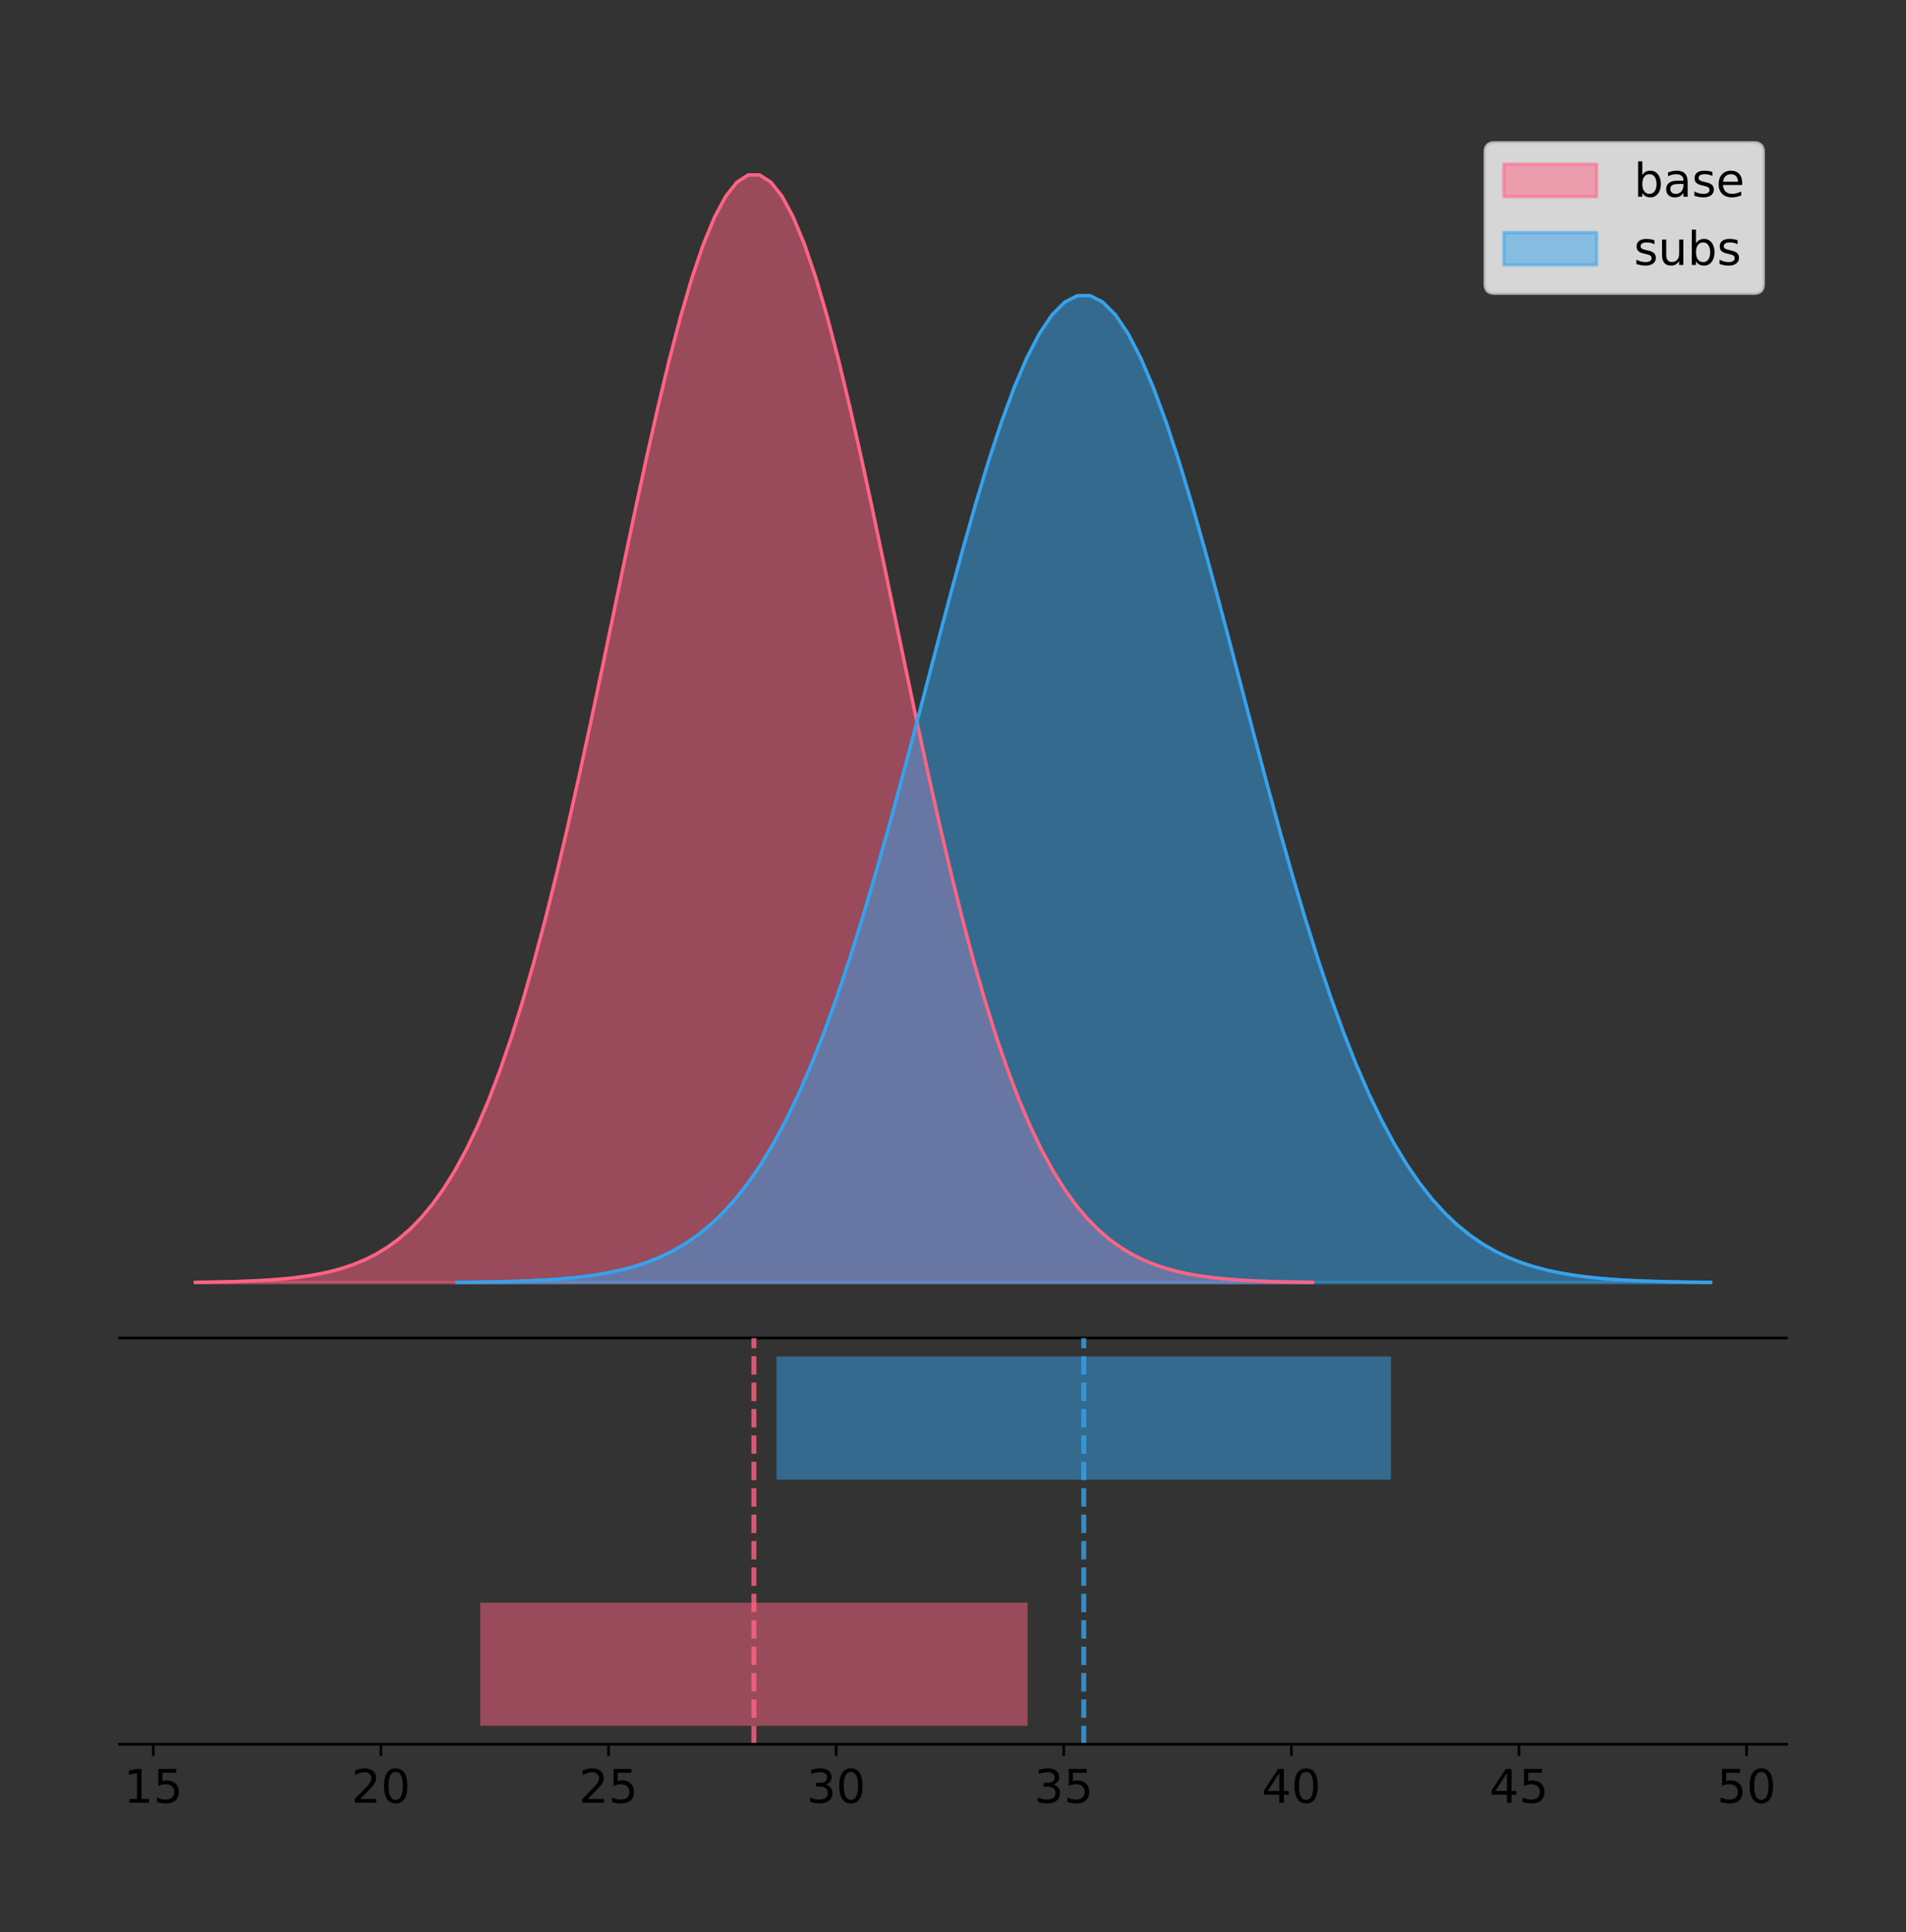 <?xml version="1.0" encoding="utf-8" standalone="no"?>
<!DOCTYPE svg PUBLIC "-//W3C//DTD SVG 1.1//EN"
  "http://www.w3.org/Graphics/SVG/1.1/DTD/svg11.dtd">
<!-- Created with matplotlib (https://matplotlib.org/) -->
<svg height="581.789pt" version="1.1" viewBox="0 0 574.2 581.789" width="574.2pt" xmlns="http://www.w3.org/2000/svg" xmlns:xlink="http://www.w3.org/1999/xlink">
 <rect x="0" y="0" width="574.2" height="581.789" fill="#333333" stroke="none"/>
 <defs>
  <style type="text/css">
*{stroke-linecap:butt;stroke-linejoin:round;}
  </style>
 </defs>
 <g id="figure_1">
  <g id="patch_1">
   <path d="M 0 581.789 
L 574.2 581.789 
L 574.2 0 
L 0 0 
z
" style="fill:none;"/>
  </g>
  <g id="axes_1">
   <g id="patch_2">
    <path d="M 36 402.93 
L 538.2 402.93 
L 538.2 36 
L 36 36 
z
" style="fill:none;"/>
   </g>
   <g id="PolyCollection_1">
    <defs>
     <path d="M 58.827 -195.538 
L 58.827 -195.65 
L 62.227 -195.692 
L 65.627 -195.749 
L 69.027 -195.825 
L 72.427 -195.925 
L 75.827 -196.058 
L 79.226 -196.23 
L 82.626 -196.455 
L 86.026 -196.744 
L 89.426 -197.115 
L 92.826 -197.585 
L 96.226 -198.179 
L 99.626 -198.923 
L 103.025 -199.848 
L 106.425 -200.99 
L 109.825 -202.39 
L 113.225 -204.093 
L 116.625 -206.151 
L 120.025 -208.617 
L 123.425 -211.552 
L 126.824 -215.017 
L 130.224 -219.078 
L 133.624 -223.801 
L 137.024 -229.25 
L 140.424 -235.488 
L 143.824 -242.572 
L 147.224 -250.552 
L 150.624 -259.468 
L 154.023 -269.344 
L 157.423 -280.192 
L 160.823 -292.002 
L 164.223 -304.744 
L 167.623 -318.365 
L 171.023 -332.786 
L 174.423 -347.901 
L 177.822 -363.58 
L 181.222 -379.667 
L 184.622 -395.98 
L 188.022 -412.318 
L 191.422 -428.462 
L 194.822 -444.18 
L 198.222 -459.23 
L 201.621 -473.372 
L 205.021 -486.366 
L 208.421 -497.987 
L 211.821 -508.025 
L 215.221 -516.294 
L 218.621 -522.64 
L 222.021 -526.94 
L 225.42 -529.111 
L 228.82 -529.111 
L 232.22 -526.94 
L 235.62 -522.64 
L 239.02 -516.294 
L 242.42 -508.025 
L 245.82 -497.987 
L 249.22 -486.366 
L 252.619 -473.372 
L 256.019 -459.23 
L 259.419 -444.18 
L 262.819 -428.462 
L 266.219 -412.318 
L 269.619 -395.98 
L 273.019 -379.667 
L 276.418 -363.58 
L 279.818 -347.901 
L 283.218 -332.786 
L 286.618 -318.365 
L 290.018 -304.744 
L 293.418 -292.002 
L 296.818 -280.192 
L 300.217 -269.344 
L 303.617 -259.468 
L 307.017 -250.552 
L 310.417 -242.572 
L 313.817 -235.488 
L 317.217 -229.25 
L 320.617 -223.801 
L 324.016 -219.078 
L 327.416 -215.017 
L 330.816 -211.552 
L 334.216 -208.617 
L 337.616 -206.151 
L 341.016 -204.093 
L 344.416 -202.39 
L 347.815 -200.99 
L 351.215 -199.848 
L 354.615 -198.923 
L 358.015 -198.179 
L 361.415 -197.585 
L 364.815 -197.115 
L 368.215 -196.744 
L 371.615 -196.455 
L 375.014 -196.23 
L 378.414 -196.058 
L 381.814 -195.925 
L 385.214 -195.825 
L 388.614 -195.749 
L 392.014 -195.692 
L 395.414 -195.65 
L 395.414 -195.538 
L 395.414 -195.538 
L 392.014 -195.538 
L 388.614 -195.538 
L 385.214 -195.538 
L 381.814 -195.538 
L 378.414 -195.538 
L 375.014 -195.538 
L 371.615 -195.538 
L 368.215 -195.538 
L 364.815 -195.538 
L 361.415 -195.538 
L 358.015 -195.538 
L 354.615 -195.538 
L 351.215 -195.538 
L 347.815 -195.538 
L 344.416 -195.538 
L 341.016 -195.538 
L 337.616 -195.538 
L 334.216 -195.538 
L 330.816 -195.538 
L 327.416 -195.538 
L 324.016 -195.538 
L 320.617 -195.538 
L 317.217 -195.538 
L 313.817 -195.538 
L 310.417 -195.538 
L 307.017 -195.538 
L 303.617 -195.538 
L 300.217 -195.538 
L 296.818 -195.538 
L 293.418 -195.538 
L 290.018 -195.538 
L 286.618 -195.538 
L 283.218 -195.538 
L 279.818 -195.538 
L 276.418 -195.538 
L 273.019 -195.538 
L 269.619 -195.538 
L 266.219 -195.538 
L 262.819 -195.538 
L 259.419 -195.538 
L 256.019 -195.538 
L 252.619 -195.538 
L 249.22 -195.538 
L 245.82 -195.538 
L 242.42 -195.538 
L 239.02 -195.538 
L 235.62 -195.538 
L 232.22 -195.538 
L 228.82 -195.538 
L 225.42 -195.538 
L 222.021 -195.538 
L 218.621 -195.538 
L 215.221 -195.538 
L 211.821 -195.538 
L 208.421 -195.538 
L 205.021 -195.538 
L 201.621 -195.538 
L 198.222 -195.538 
L 194.822 -195.538 
L 191.422 -195.538 
L 188.022 -195.538 
L 184.622 -195.538 
L 181.222 -195.538 
L 177.822 -195.538 
L 174.423 -195.538 
L 171.023 -195.538 
L 167.623 -195.538 
L 164.223 -195.538 
L 160.823 -195.538 
L 157.423 -195.538 
L 154.023 -195.538 
L 150.624 -195.538 
L 147.224 -195.538 
L 143.824 -195.538 
L 140.424 -195.538 
L 137.024 -195.538 
L 133.624 -195.538 
L 130.224 -195.538 
L 126.824 -195.538 
L 123.425 -195.538 
L 120.025 -195.538 
L 116.625 -195.538 
L 113.225 -195.538 
L 109.825 -195.538 
L 106.425 -195.538 
L 103.025 -195.538 
L 99.626 -195.538 
L 96.226 -195.538 
L 92.826 -195.538 
L 89.426 -195.538 
L 86.026 -195.538 
L 82.626 -195.538 
L 79.226 -195.538 
L 75.827 -195.538 
L 72.427 -195.538 
L 69.027 -195.538 
L 65.627 -195.538 
L 62.227 -195.538 
L 58.827 -195.538 
z
" id="m18596bab80" style="stroke:#ff6384;stroke-opacity:0.5;"/>
    </defs>
    <g clip-path="url(#pcc4b616e37)">
     <use style="fill:#ff6384;fill-opacity:0.5;stroke:#ff6384;stroke-opacity:0.5;" x="0" xlink:href="#m18596bab80" y="581.789"/>
    </g>
   </g>
   <g id="PolyCollection_2">
    <defs>
     <path d="M 137.614 -195.538 
L 137.614 -195.638 
L 141.429 -195.675 
L 145.245 -195.726 
L 149.061 -195.794 
L 152.877 -195.883 
L 156.692 -196.001 
L 160.508 -196.155 
L 164.324 -196.355 
L 168.14 -196.613 
L 171.955 -196.943 
L 175.771 -197.362 
L 179.587 -197.891 
L 183.403 -198.554 
L 187.218 -199.378 
L 191.034 -200.396 
L 194.85 -201.643 
L 198.666 -203.161 
L 202.481 -204.994 
L 206.297 -207.191 
L 210.113 -209.806 
L 213.929 -212.894 
L 217.744 -216.512 
L 221.56 -220.72 
L 225.376 -225.576 
L 229.192 -231.134 
L 233.007 -237.446 
L 236.823 -244.556 
L 240.639 -252.5 
L 244.455 -261.3 
L 248.27 -270.965 
L 252.086 -281.488 
L 255.902 -292.842 
L 259.718 -304.978 
L 263.533 -317.827 
L 267.349 -331.295 
L 271.165 -345.265 
L 274.981 -359.598 
L 278.796 -374.133 
L 282.612 -388.691 
L 286.428 -403.075 
L 290.244 -417.08 
L 294.059 -430.49 
L 297.875 -443.09 
L 301.691 -454.668 
L 305.507 -465.022 
L 309.322 -473.966 
L 313.138 -481.334 
L 316.954 -486.988 
L 320.77 -490.819 
L 324.585 -492.754 
L 328.401 -492.754 
L 332.217 -490.819 
L 336.033 -486.988 
L 339.848 -481.334 
L 343.664 -473.966 
L 347.48 -465.022 
L 351.296 -454.668 
L 355.111 -443.09 
L 358.927 -430.49 
L 362.743 -417.08 
L 366.559 -403.075 
L 370.374 -388.691 
L 374.19 -374.133 
L 378.006 -359.598 
L 381.822 -345.265 
L 385.637 -331.295 
L 389.453 -317.827 
L 393.269 -304.978 
L 397.085 -292.842 
L 400.9 -281.488 
L 404.716 -270.965 
L 408.532 -261.3 
L 412.348 -252.5 
L 416.163 -244.556 
L 419.979 -237.446 
L 423.795 -231.134 
L 427.611 -225.576 
L 431.426 -220.72 
L 435.242 -216.512 
L 439.058 -212.894 
L 442.874 -209.806 
L 446.689 -207.191 
L 450.505 -204.994 
L 454.321 -203.161 
L 458.137 -201.643 
L 461.952 -200.396 
L 465.768 -199.378 
L 469.584 -198.554 
L 473.399 -197.891 
L 477.215 -197.362 
L 481.031 -196.943 
L 484.847 -196.613 
L 488.662 -196.355 
L 492.478 -196.155 
L 496.294 -196.001 
L 500.11 -195.883 
L 503.925 -195.794 
L 507.741 -195.726 
L 511.557 -195.675 
L 515.373 -195.638 
L 515.373 -195.538 
L 515.373 -195.538 
L 511.557 -195.538 
L 507.741 -195.538 
L 503.925 -195.538 
L 500.11 -195.538 
L 496.294 -195.538 
L 492.478 -195.538 
L 488.662 -195.538 
L 484.847 -195.538 
L 481.031 -195.538 
L 477.215 -195.538 
L 473.399 -195.538 
L 469.584 -195.538 
L 465.768 -195.538 
L 461.952 -195.538 
L 458.137 -195.538 
L 454.321 -195.538 
L 450.505 -195.538 
L 446.689 -195.538 
L 442.874 -195.538 
L 439.058 -195.538 
L 435.242 -195.538 
L 431.426 -195.538 
L 427.611 -195.538 
L 423.795 -195.538 
L 419.979 -195.538 
L 416.163 -195.538 
L 412.348 -195.538 
L 408.532 -195.538 
L 404.716 -195.538 
L 400.9 -195.538 
L 397.085 -195.538 
L 393.269 -195.538 
L 389.453 -195.538 
L 385.637 -195.538 
L 381.822 -195.538 
L 378.006 -195.538 
L 374.19 -195.538 
L 370.374 -195.538 
L 366.559 -195.538 
L 362.743 -195.538 
L 358.927 -195.538 
L 355.111 -195.538 
L 351.296 -195.538 
L 347.48 -195.538 
L 343.664 -195.538 
L 339.848 -195.538 
L 336.033 -195.538 
L 332.217 -195.538 
L 328.401 -195.538 
L 324.585 -195.538 
L 320.77 -195.538 
L 316.954 -195.538 
L 313.138 -195.538 
L 309.322 -195.538 
L 305.507 -195.538 
L 301.691 -195.538 
L 297.875 -195.538 
L 294.059 -195.538 
L 290.244 -195.538 
L 286.428 -195.538 
L 282.612 -195.538 
L 278.796 -195.538 
L 274.981 -195.538 
L 271.165 -195.538 
L 267.349 -195.538 
L 263.533 -195.538 
L 259.718 -195.538 
L 255.902 -195.538 
L 252.086 -195.538 
L 248.27 -195.538 
L 244.455 -195.538 
L 240.639 -195.538 
L 236.823 -195.538 
L 233.007 -195.538 
L 229.192 -195.538 
L 225.376 -195.538 
L 221.56 -195.538 
L 217.744 -195.538 
L 213.929 -195.538 
L 210.113 -195.538 
L 206.297 -195.538 
L 202.481 -195.538 
L 198.666 -195.538 
L 194.85 -195.538 
L 191.034 -195.538 
L 187.218 -195.538 
L 183.403 -195.538 
L 179.587 -195.538 
L 175.771 -195.538 
L 171.955 -195.538 
L 168.14 -195.538 
L 164.324 -195.538 
L 160.508 -195.538 
L 156.692 -195.538 
L 152.877 -195.538 
L 149.061 -195.538 
L 145.245 -195.538 
L 141.429 -195.538 
L 137.614 -195.538 
z
" id="m040ef6e339" style="stroke:#36a2eb;stroke-opacity:0.5;"/>
    </defs>
    <g clip-path="url(#pcc4b616e37)">
     <use style="fill:#36a2eb;fill-opacity:0.5;stroke:#36a2eb;stroke-opacity:0.5;" x="0" xlink:href="#m040ef6e339" y="581.789"/>
    </g>
   </g>
   <g id="line2d_1">
    <path clip-path="url(#pcc4b616e37)" d="M 58.827 386.139 
L 62.227 386.097 
L 65.627 386.04 
L 69.027 385.965 
L 72.427 385.864 
L 75.827 385.732 
L 79.226 385.559 
L 82.626 385.334 
L 86.026 385.045 
L 89.426 384.675 
L 92.826 384.204 
L 96.226 383.61 
L 99.626 382.867 
L 103.025 381.941 
L 106.425 380.799 
L 109.825 379.399 
L 113.225 377.696 
L 116.625 375.639 
L 120.025 373.172 
L 123.425 370.238 
L 126.824 366.772 
L 130.224 362.711 
L 133.624 357.989 
L 137.024 352.539 
L 140.424 346.301 
L 143.824 339.217 
L 147.224 331.237 
L 150.624 322.322 
L 154.023 312.445 
L 157.423 301.597 
L 160.823 289.787 
L 164.223 277.045 
L 167.623 263.424 
L 171.023 249.004 
L 174.423 233.888 
L 177.822 218.209 
L 181.222 202.123 
L 184.622 185.809 
L 188.022 169.471 
L 191.422 153.327 
L 194.822 137.61 
L 198.222 122.559 
L 201.621 108.418 
L 205.021 95.423 
L 208.421 83.803 
L 211.821 73.765 
L 215.221 65.495 
L 218.621 59.15 
L 222.021 54.85 
L 225.42 52.679 
L 228.82 52.679 
L 232.22 54.85 
L 235.62 59.15 
L 239.02 65.495 
L 242.42 73.765 
L 245.82 83.803 
L 249.22 95.423 
L 252.619 108.418 
L 256.019 122.559 
L 259.419 137.61 
L 262.819 153.327 
L 266.219 169.471 
L 269.619 185.809 
L 273.019 202.123 
L 276.418 218.209 
L 279.818 233.888 
L 283.218 249.004 
L 286.618 263.424 
L 290.018 277.045 
L 293.418 289.787 
L 296.818 301.597 
L 300.217 312.445 
L 303.617 322.322 
L 307.017 331.237 
L 310.417 339.217 
L 313.817 346.301 
L 317.217 352.539 
L 320.617 357.989 
L 324.016 362.711 
L 327.416 366.772 
L 330.816 370.238 
L 334.216 373.172 
L 337.616 375.639 
L 341.016 377.696 
L 344.416 379.399 
L 347.815 380.799 
L 351.215 381.941 
L 354.615 382.867 
L 358.015 383.61 
L 361.415 384.204 
L 364.815 384.675 
L 368.215 385.045 
L 371.615 385.334 
L 375.014 385.559 
L 378.414 385.732 
L 381.814 385.864 
L 385.214 385.965 
L 388.614 386.04 
L 392.014 386.097 
L 395.414 386.139 
" style="fill:none;stroke:#ff6384;stroke-linecap:square;"/>
   </g>
   <g id="line2d_2">
    <path clip-path="url(#pcc4b616e37)" d="M 137.614 386.152 
L 141.429 386.114 
L 145.245 386.063 
L 149.061 385.996 
L 152.877 385.906 
L 156.692 385.788 
L 160.508 385.634 
L 164.324 385.434 
L 168.14 385.177 
L 171.955 384.847 
L 175.771 384.427 
L 179.587 383.898 
L 183.403 383.235 
L 187.218 382.411 
L 191.034 381.394 
L 194.85 380.146 
L 198.666 378.628 
L 202.481 376.795 
L 206.297 374.598 
L 210.113 371.983 
L 213.929 368.895 
L 217.744 365.277 
L 221.56 361.069 
L 225.376 356.214 
L 229.192 350.656 
L 233.007 344.343 
L 236.823 337.233 
L 240.639 329.289 
L 244.455 320.489 
L 248.27 310.824 
L 252.086 300.301 
L 255.902 288.948 
L 259.718 276.811 
L 263.533 263.962 
L 267.349 250.495 
L 271.165 236.524 
L 274.981 222.191 
L 278.796 207.656 
L 282.612 193.098 
L 286.428 178.714 
L 290.244 164.71 
L 294.059 151.299 
L 297.875 138.699 
L 301.691 127.121 
L 305.507 116.767 
L 309.322 107.823 
L 313.138 100.455 
L 316.954 94.801 
L 320.77 90.97 
L 324.585 89.035 
L 328.401 89.035 
L 332.217 90.97 
L 336.033 94.801 
L 339.848 100.455 
L 343.664 107.823 
L 347.48 116.767 
L 351.296 127.121 
L 355.111 138.699 
L 358.927 151.299 
L 362.743 164.71 
L 366.559 178.714 
L 370.374 193.098 
L 374.19 207.656 
L 378.006 222.191 
L 381.822 236.524 
L 385.637 250.495 
L 389.453 263.962 
L 393.269 276.811 
L 397.085 288.948 
L 400.9 300.301 
L 404.716 310.824 
L 408.532 320.489 
L 412.348 329.289 
L 416.163 337.233 
L 419.979 344.343 
L 423.795 350.656 
L 427.611 356.214 
L 431.426 361.069 
L 435.242 365.277 
L 439.058 368.895 
L 442.874 371.983 
L 446.689 374.598 
L 450.505 376.795 
L 454.321 378.628 
L 458.137 380.146 
L 461.952 381.394 
L 465.768 382.411 
L 469.584 383.235 
L 473.399 383.898 
L 477.215 384.427 
L 481.031 384.847 
L 484.847 385.177 
L 488.662 385.434 
L 492.478 385.634 
L 496.294 385.788 
L 500.11 385.906 
L 503.925 385.996 
L 507.741 386.063 
L 511.557 386.114 
L 515.373 386.152 
" style="fill:none;stroke:#36a2eb;stroke-linecap:square;"/>
   </g>
   <g id="patch_3">
    <path d="M 36 402.93 
L 538.2 402.93 
" style="fill:none;stroke:#000000;stroke-linecap:square;stroke-linejoin:miter;stroke-width:0.8;"/>
   </g>
   <g id="legend_1">
    <g id="patch_4">
     <path d="M 450.225 88.299 
L 528.4 88.299 
Q 531.2 88.299 531.2 85.499 
L 531.2 45.8 
Q 531.2 43 528.4 43 
L 450.225 43 
Q 447.425 43 447.425 45.8 
L 447.425 85.499 
Q 447.425 88.299 450.225 88.299 
z
" style="fill:#ffffff;opacity:0.8;stroke:#cccccc;stroke-linejoin:miter;"/>
    </g>
    <g id="patch_5">
     <path d="M 453.025 59.238 
L 481.025 59.238 
L 481.025 49.438 
L 453.025 49.438 
z
" style="fill:#ff6384;opacity:0.5;stroke:#ff6384;stroke-linejoin:miter;"/>
    </g>
    <g id="text_1">
     <!-- base -->
     <defs>
      <path d="M 48.688 27.297 
Q 48.688 37.203 44.609 42.844 
Q 40.531 48.484 33.406 48.484 
Q 26.266 48.484 22.188 42.844 
Q 18.109 37.203 18.109 27.297 
Q 18.109 17.391 22.188 11.75 
Q 26.266 6.109 33.406 6.109 
Q 40.531 6.109 44.609 11.75 
Q 48.688 17.391 48.688 27.297 
z
M 18.109 46.391 
Q 20.953 51.266 25.266 53.625 
Q 29.594 56 35.594 56 
Q 45.562 56 51.781 48.094 
Q 58.016 40.188 58.016 27.297 
Q 58.016 14.406 51.781 6.484 
Q 45.562 -1.422 35.594 -1.422 
Q 29.594 -1.422 25.266 0.953 
Q 20.953 3.328 18.109 8.203 
L 18.109 0 
L 9.078 0 
L 9.078 75.984 
L 18.109 75.984 
z
" id="DejaVuSans-98"/>
      <path d="M 34.281 27.484 
Q 23.391 27.484 19.188 25 
Q 14.984 22.516 14.984 16.5 
Q 14.984 11.719 18.141 8.906 
Q 21.297 6.109 26.703 6.109 
Q 34.188 6.109 38.703 11.406 
Q 43.219 16.703 43.219 25.484 
L 43.219 27.484 
z
M 52.203 31.203 
L 52.203 0 
L 43.219 0 
L 43.219 8.297 
Q 40.141 3.328 35.547 0.953 
Q 30.953 -1.422 24.312 -1.422 
Q 15.922 -1.422 10.953 3.297 
Q 6 8.016 6 15.922 
Q 6 25.141 12.172 29.828 
Q 18.359 34.516 30.609 34.516 
L 43.219 34.516 
L 43.219 35.406 
Q 43.219 41.609 39.141 45 
Q 35.062 48.391 27.688 48.391 
Q 23 48.391 18.547 47.266 
Q 14.109 46.141 10.016 43.891 
L 10.016 52.203 
Q 14.938 54.109 19.578 55.047 
Q 24.219 56 28.609 56 
Q 40.484 56 46.344 49.844 
Q 52.203 43.703 52.203 31.203 
z
" id="DejaVuSans-97"/>
      <path d="M 44.281 53.078 
L 44.281 44.578 
Q 40.484 46.531 36.375 47.5 
Q 32.281 48.484 27.875 48.484 
Q 21.188 48.484 17.844 46.438 
Q 14.5 44.391 14.5 40.281 
Q 14.5 37.156 16.891 35.375 
Q 19.281 33.594 26.516 31.984 
L 29.594 31.297 
Q 39.156 29.25 43.188 25.516 
Q 47.219 21.781 47.219 15.094 
Q 47.219 7.469 41.188 3.016 
Q 35.156 -1.422 24.609 -1.422 
Q 20.219 -1.422 15.453 -0.562 
Q 10.688 0.297 5.422 2 
L 5.422 11.281 
Q 10.406 8.688 15.234 7.391 
Q 20.062 6.109 24.812 6.109 
Q 31.156 6.109 34.562 8.281 
Q 37.984 10.453 37.984 14.406 
Q 37.984 18.062 35.516 20.016 
Q 33.062 21.969 24.703 23.781 
L 21.578 24.516 
Q 13.234 26.266 9.516 29.906 
Q 5.812 33.547 5.812 39.891 
Q 5.812 47.609 11.281 51.797 
Q 16.75 56 26.812 56 
Q 31.781 56 36.172 55.266 
Q 40.578 54.547 44.281 53.078 
z
" id="DejaVuSans-115"/>
      <path d="M 56.203 29.594 
L 56.203 25.203 
L 14.891 25.203 
Q 15.484 15.922 20.484 11.062 
Q 25.484 6.203 34.422 6.203 
Q 39.594 6.203 44.453 7.469 
Q 49.312 8.734 54.109 11.281 
L 54.109 2.781 
Q 49.266 0.734 44.188 -0.344 
Q 39.109 -1.422 33.891 -1.422 
Q 20.797 -1.422 13.156 6.188 
Q 5.516 13.812 5.516 26.812 
Q 5.516 40.234 12.766 48.109 
Q 20.016 56 32.328 56 
Q 43.359 56 49.781 48.891 
Q 56.203 41.797 56.203 29.594 
z
M 47.219 32.234 
Q 47.125 39.594 43.094 43.984 
Q 39.062 48.391 32.422 48.391 
Q 24.906 48.391 20.391 44.141 
Q 15.875 39.891 15.188 32.172 
z
" id="DejaVuSans-101"/>
     </defs>
     <g transform="translate(492.225 59.238)scale(0.14 -0.14)">
      <use xlink:href="#DejaVuSans-98"/>
      <use x="63.477" xlink:href="#DejaVuSans-97"/>
      <use x="124.756" xlink:href="#DejaVuSans-115"/>
      <use x="176.855" xlink:href="#DejaVuSans-101"/>
     </g>
    </g>
    <g id="patch_6">
     <path d="M 453.025 79.787 
L 481.025 79.787 
L 481.025 69.987 
L 453.025 69.987 
z
" style="fill:#36a2eb;opacity:0.5;stroke:#36a2eb;stroke-linejoin:miter;"/>
    </g>
    <g id="text_2">
     <!-- subs -->
     <defs>
      <path d="M 8.5 21.578 
L 8.5 54.688 
L 17.484 54.688 
L 17.484 21.922 
Q 17.484 14.156 20.5 10.266 
Q 23.531 6.391 29.594 6.391 
Q 36.859 6.391 41.078 11.031 
Q 45.312 15.672 45.312 23.688 
L 45.312 54.688 
L 54.297 54.688 
L 54.297 0 
L 45.312 0 
L 45.312 8.406 
Q 42.047 3.422 37.719 1 
Q 33.406 -1.422 27.688 -1.422 
Q 18.266 -1.422 13.375 4.438 
Q 8.5 10.297 8.5 21.578 
z
M 31.109 56 
z
" id="DejaVuSans-117"/>
     </defs>
     <g transform="translate(492.225 79.787)scale(0.14 -0.14)">
      <use xlink:href="#DejaVuSans-115"/>
      <use x="52.1" xlink:href="#DejaVuSans-117"/>
      <use x="115.479" xlink:href="#DejaVuSans-98"/>
      <use x="178.955" xlink:href="#DejaVuSans-115"/>
     </g>
    </g>
   </g>
  </g>
  <g id="axes_2">
   <g id="patch_7">
    <path d="M 36 525.24 
L 538.2 525.24 
L 538.2 402.93 
L 36 402.93 
z
" style="fill:none;"/>
   </g>
   <g id="patch_8">
    <path clip-path="url(#p411c3eaaeb)" d="M 144.657 519.68 
L 309.584 519.68 
L 309.584 482.617 
L 144.657 482.617 
z
" style="fill:#ff6384;opacity:0.5;"/>
   </g>
   <g id="patch_9">
    <path clip-path="url(#p411c3eaaeb)" d="M 233.942 445.553 
L 419.044 445.553 
L 419.044 408.49 
L 233.942 408.49 
z
" style="fill:#36a2eb;opacity:0.5;"/>
   </g>
   <g id="matplotlib.axis_1">
    <g id="xtick_1">
     <g id="line2d_3">
      <defs>
       <path d="M 0 0 
L 0 3.5 
" id="mda3db6846d" style="stroke:#000000;stroke-width:0.8;"/>
      </defs>
      <g>
       <use style="stroke:#000000;stroke-width:0.8;" x="46.182" xlink:href="#mda3db6846d" y="525.24"/>
      </g>
     </g>
     <g id="text_3">
      <!-- 15 -->
      <defs>
       <path d="M 12.406 8.297 
L 28.516 8.297 
L 28.516 63.922 
L 10.984 60.406 
L 10.984 69.391 
L 28.422 72.906 
L 38.281 72.906 
L 38.281 8.297 
L 54.391 8.297 
L 54.391 0 
L 12.406 0 
z
" id="DejaVuSans-49"/>
       <path d="M 10.797 72.906 
L 49.516 72.906 
L 49.516 64.594 
L 19.828 64.594 
L 19.828 46.734 
Q 21.969 47.469 24.109 47.828 
Q 26.266 48.188 28.422 48.188 
Q 40.625 48.188 47.75 41.5 
Q 54.891 34.812 54.891 23.391 
Q 54.891 11.625 47.562 5.094 
Q 40.234 -1.422 26.906 -1.422 
Q 22.312 -1.422 17.547 -0.641 
Q 12.797 0.141 7.719 1.703 
L 7.719 11.625 
Q 12.109 9.234 16.797 8.062 
Q 21.484 6.891 26.703 6.891 
Q 35.156 6.891 40.078 11.328 
Q 45.016 15.766 45.016 23.391 
Q 45.016 31 40.078 35.438 
Q 35.156 39.891 26.703 39.891 
Q 22.75 39.891 18.812 39.016 
Q 14.891 38.141 10.797 36.281 
z
" id="DejaVuSans-53"/>
      </defs>
      <g transform="translate(37.275 542.878)scale(0.14 -0.14)">
       <use xlink:href="#DejaVuSans-49"/>
       <use x="63.623" xlink:href="#DejaVuSans-53"/>
      </g>
     </g>
    </g>
    <g id="xtick_2">
     <g id="line2d_4">
      <g>
       <use style="stroke:#000000;stroke-width:0.8;" x="114.752" xlink:href="#mda3db6846d" y="525.24"/>
      </g>
     </g>
     <g id="text_4">
      <!-- 20 -->
      <defs>
       <path d="M 19.188 8.297 
L 53.609 8.297 
L 53.609 0 
L 7.328 0 
L 7.328 8.297 
Q 12.938 14.109 22.625 23.891 
Q 32.328 33.688 34.812 36.531 
Q 39.547 41.844 41.422 45.531 
Q 43.312 49.219 43.312 52.781 
Q 43.312 58.594 39.234 62.25 
Q 35.156 65.922 28.609 65.922 
Q 23.969 65.922 18.812 64.312 
Q 13.672 62.703 7.812 59.422 
L 7.812 69.391 
Q 13.766 71.781 18.938 73 
Q 24.125 74.219 28.422 74.219 
Q 39.75 74.219 46.484 68.547 
Q 53.219 62.891 53.219 53.422 
Q 53.219 48.922 51.531 44.891 
Q 49.859 40.875 45.406 35.406 
Q 44.188 33.984 37.641 27.219 
Q 31.109 20.453 19.188 8.297 
z
" id="DejaVuSans-50"/>
       <path d="M 31.781 66.406 
Q 24.172 66.406 20.328 58.906 
Q 16.5 51.422 16.5 36.375 
Q 16.5 21.391 20.328 13.891 
Q 24.172 6.391 31.781 6.391 
Q 39.453 6.391 43.281 13.891 
Q 47.125 21.391 47.125 36.375 
Q 47.125 51.422 43.281 58.906 
Q 39.453 66.406 31.781 66.406 
z
M 31.781 74.219 
Q 44.047 74.219 50.516 64.516 
Q 56.984 54.828 56.984 36.375 
Q 56.984 17.969 50.516 8.266 
Q 44.047 -1.422 31.781 -1.422 
Q 19.531 -1.422 13.062 8.266 
Q 6.594 17.969 6.594 36.375 
Q 6.594 54.828 13.062 64.516 
Q 19.531 74.219 31.781 74.219 
z
" id="DejaVuSans-48"/>
      </defs>
      <g transform="translate(105.845 542.878)scale(0.14 -0.14)">
       <use xlink:href="#DejaVuSans-50"/>
       <use x="63.623" xlink:href="#DejaVuSans-48"/>
      </g>
     </g>
    </g>
    <g id="xtick_3">
     <g id="line2d_5">
      <g>
       <use style="stroke:#000000;stroke-width:0.8;" x="183.322" xlink:href="#mda3db6846d" y="525.24"/>
      </g>
     </g>
     <g id="text_5">
      <!-- 25 -->
      <g transform="translate(174.415 542.878)scale(0.14 -0.14)">
       <use xlink:href="#DejaVuSans-50"/>
       <use x="63.623" xlink:href="#DejaVuSans-53"/>
      </g>
     </g>
    </g>
    <g id="xtick_4">
     <g id="line2d_6">
      <g>
       <use style="stroke:#000000;stroke-width:0.8;" x="251.892" xlink:href="#mda3db6846d" y="525.24"/>
      </g>
     </g>
     <g id="text_6">
      <!-- 30 -->
      <defs>
       <path d="M 40.578 39.312 
Q 47.656 37.797 51.625 33 
Q 55.609 28.219 55.609 21.188 
Q 55.609 10.406 48.188 4.484 
Q 40.766 -1.422 27.094 -1.422 
Q 22.516 -1.422 17.656 -0.516 
Q 12.797 0.391 7.625 2.203 
L 7.625 11.719 
Q 11.719 9.328 16.594 8.109 
Q 21.484 6.891 26.812 6.891 
Q 36.078 6.891 40.938 10.547 
Q 45.797 14.203 45.797 21.188 
Q 45.797 27.641 41.281 31.266 
Q 36.766 34.906 28.719 34.906 
L 20.219 34.906 
L 20.219 43.016 
L 29.109 43.016 
Q 36.375 43.016 40.234 45.922 
Q 44.094 48.828 44.094 54.297 
Q 44.094 59.906 40.109 62.906 
Q 36.141 65.922 28.719 65.922 
Q 24.656 65.922 20.016 65.031 
Q 15.375 64.156 9.812 62.312 
L 9.812 71.094 
Q 15.438 72.656 20.344 73.438 
Q 25.25 74.219 29.594 74.219 
Q 40.828 74.219 47.359 69.109 
Q 53.906 64.016 53.906 55.328 
Q 53.906 49.266 50.438 45.094 
Q 46.969 40.922 40.578 39.312 
z
" id="DejaVuSans-51"/>
      </defs>
      <g transform="translate(242.984 542.878)scale(0.14 -0.14)">
       <use xlink:href="#DejaVuSans-51"/>
       <use x="63.623" xlink:href="#DejaVuSans-48"/>
      </g>
     </g>
    </g>
    <g id="xtick_5">
     <g id="line2d_7">
      <g>
       <use style="stroke:#000000;stroke-width:0.8;" x="320.462" xlink:href="#mda3db6846d" y="525.24"/>
      </g>
     </g>
     <g id="text_7">
      <!-- 35 -->
      <g transform="translate(311.554 542.878)scale(0.14 -0.14)">
       <use xlink:href="#DejaVuSans-51"/>
       <use x="63.623" xlink:href="#DejaVuSans-53"/>
      </g>
     </g>
    </g>
    <g id="xtick_6">
     <g id="line2d_8">
      <g>
       <use style="stroke:#000000;stroke-width:0.8;" x="389.032" xlink:href="#mda3db6846d" y="525.24"/>
      </g>
     </g>
     <g id="text_8">
      <!-- 40 -->
      <defs>
       <path d="M 37.797 64.312 
L 12.891 25.391 
L 37.797 25.391 
z
M 35.203 72.906 
L 47.609 72.906 
L 47.609 25.391 
L 58.016 25.391 
L 58.016 17.188 
L 47.609 17.188 
L 47.609 0 
L 37.797 0 
L 37.797 17.188 
L 4.891 17.188 
L 4.891 26.703 
z
" id="DejaVuSans-52"/>
      </defs>
      <g transform="translate(380.124 542.878)scale(0.14 -0.14)">
       <use xlink:href="#DejaVuSans-52"/>
       <use x="63.623" xlink:href="#DejaVuSans-48"/>
      </g>
     </g>
    </g>
    <g id="xtick_7">
     <g id="line2d_9">
      <g>
       <use style="stroke:#000000;stroke-width:0.8;" x="457.601" xlink:href="#mda3db6846d" y="525.24"/>
      </g>
     </g>
     <g id="text_9">
      <!-- 45 -->
      <g transform="translate(448.694 542.878)scale(0.14 -0.14)">
       <use xlink:href="#DejaVuSans-52"/>
       <use x="63.623" xlink:href="#DejaVuSans-53"/>
      </g>
     </g>
    </g>
    <g id="xtick_8">
     <g id="line2d_10">
      <g>
       <use style="stroke:#000000;stroke-width:0.8;" x="526.171" xlink:href="#mda3db6846d" y="525.24"/>
      </g>
     </g>
     <g id="text_10">
      <!-- 50 -->
      <g transform="translate(517.264 542.878)scale(0.14 -0.14)">
       <use xlink:href="#DejaVuSans-53"/>
       <use x="63.623" xlink:href="#DejaVuSans-48"/>
      </g>
     </g>
    </g>
   </g>
   <g id="line2d_11">
    <path clip-path="url(#p411c3eaaeb)" d="M 227.12 525.24 
L 227.12 402.93 
" style="fill:none;stroke:#ff6384;stroke-dasharray:5.55,2.4;stroke-dashoffset:0;stroke-opacity:0.8;stroke-width:1.5;"/>
   </g>
   <g id="line2d_12">
    <path clip-path="url(#p411c3eaaeb)" d="M 326.493 525.24 
L 326.493 402.93 
" style="fill:none;stroke:#36a2eb;stroke-dasharray:5.55,2.4;stroke-dashoffset:0;stroke-opacity:0.8;stroke-width:1.5;"/>
   </g>
   <g id="patch_10">
    <path d="M 36 525.24 
L 538.2 525.24 
" style="fill:none;stroke:#000000;stroke-linecap:square;stroke-linejoin:miter;stroke-width:0.8;"/>
   </g>
  </g>
 </g>
 <defs>
  <clipPath id="pcc4b616e37">
   <rect height="366.93" width="502.2" x="36" y="36"/>
  </clipPath>
  <clipPath id="p411c3eaaeb">
   <rect height="122.31" width="502.2" x="36" y="402.93"/>
  </clipPath>
 </defs>
</svg>
